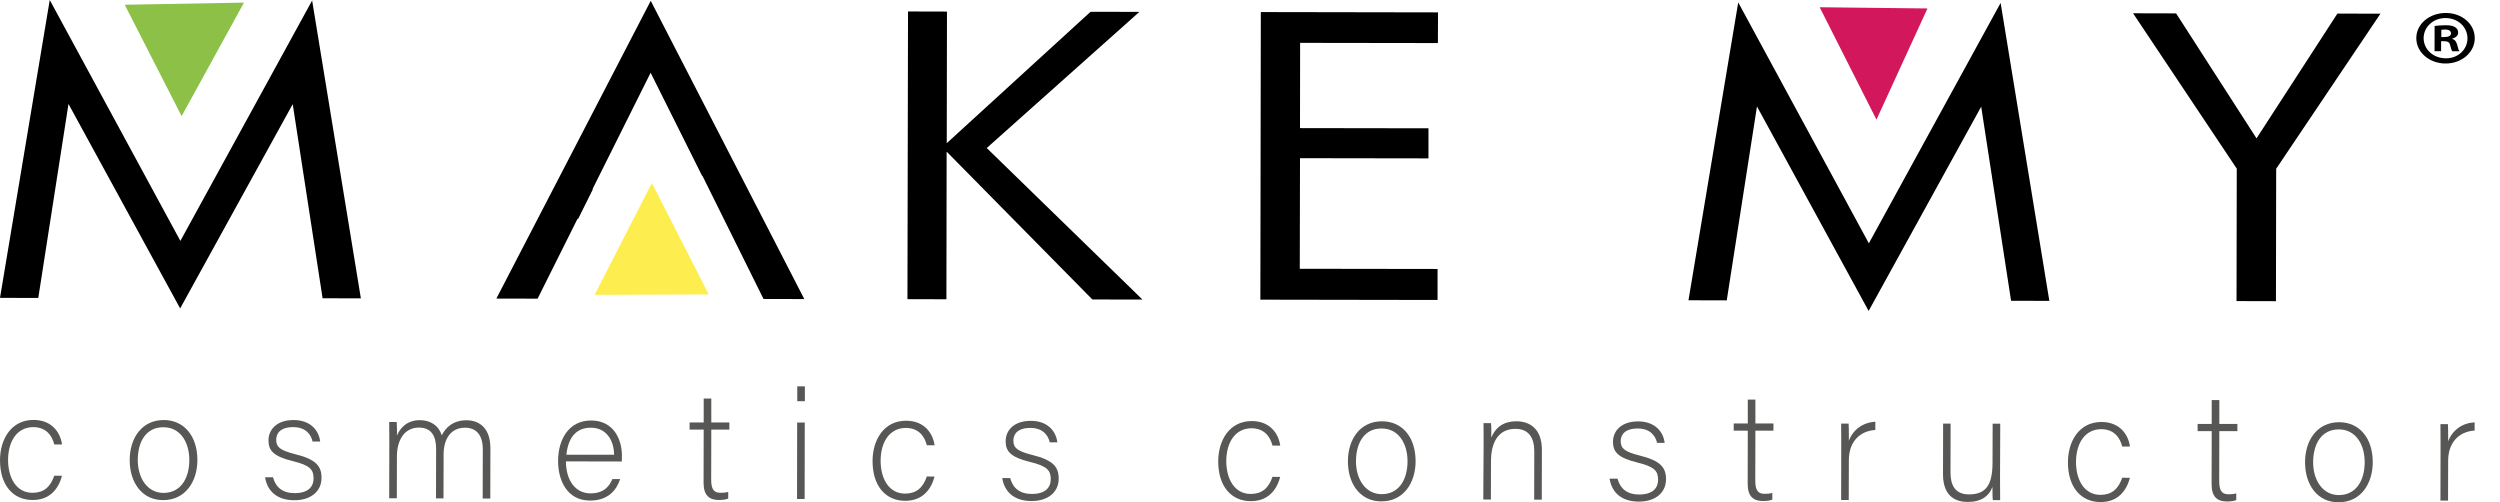 <svg width="876" height="176" viewBox="0 0 876 176" fill="none" xmlns="http://www.w3.org/2000/svg">
<g clip-path="url(#clip0_771_19400)">
<path d="M21.731 166.714C20.457 171.437 17.353 175.239 11.383 175.199C4.736 175.199 -0 170.196 -0 161.27C-0 153.946 3.9 147.141 11.741 147.141C18.507 147.141 21.253 151.985 21.731 155.747H19.024C18.228 152.625 16.198 149.703 11.701 149.663C6.049 149.663 2.865 154.466 2.825 161.15C2.825 167.514 5.771 172.678 11.383 172.678C15.283 172.678 17.631 170.716 19.024 166.674L21.731 166.714Z" fill="#575756"/>
<path d="M69.167 161.19C69.167 168.635 65.028 175.279 57.108 175.239C49.904 175.239 45.446 169.275 45.446 161.19C45.446 153.545 49.665 147.181 57.386 147.181C64.471 147.181 69.167 152.785 69.167 161.19ZM48.272 161.19C48.272 167.554 51.655 172.717 57.307 172.717C63.078 172.717 66.302 167.954 66.341 161.23C66.341 154.906 63.157 149.703 57.267 149.703C51.177 149.663 48.272 154.786 48.272 161.19Z" fill="#575756"/>
<path d="M95.668 167.234C96.583 170.716 99.011 172.797 103.23 172.797C107.966 172.797 109.877 170.596 109.877 167.594C109.877 164.552 108.603 163.031 102.633 161.59C95.747 159.909 94.076 157.828 94.076 154.306C94.076 150.623 96.862 147.181 102.872 147.181C108.881 147.181 111.747 150.904 112.185 154.706H109.518C109.041 152.464 107.289 149.663 102.752 149.663C98.135 149.663 96.782 151.944 96.782 154.106C96.782 156.587 98.056 157.788 103.309 159.109C110.832 160.95 112.663 163.391 112.663 167.434C112.663 172.317 108.722 175.319 103.11 175.279C97.021 175.279 93.638 172.037 92.882 167.234H95.668Z" fill="#575756"/>
<path d="M136.416 154.787C136.416 152.465 136.416 149.984 136.376 147.863H139.003C139.043 148.783 139.162 151.065 139.083 152.626C140.197 149.944 142.665 147.222 147.083 147.222C150.824 147.222 153.73 149.103 154.804 152.546C156.157 149.744 158.824 147.262 163.481 147.262C167.58 147.262 171.839 149.624 171.839 157.068L171.799 174.68H169.133L169.172 157.389C169.172 153.786 167.899 149.904 162.963 149.864C157.789 149.864 155.441 154.026 155.441 159.23L155.401 174.64H152.774L152.814 157.389C152.814 153.466 151.66 149.824 146.764 149.824C141.59 149.824 139.083 154.427 139.083 159.87L139.043 174.599H136.376L136.416 154.787Z" fill="#575756"/>
<path d="M198.3 161.671C198.34 168.595 201.803 172.878 206.897 172.878C211.912 172.878 213.624 170.036 214.579 167.875H217.286C216.171 171.397 213.345 175.4 206.778 175.4C198.698 175.4 195.554 168.355 195.554 161.551C195.554 153.906 199.375 147.302 207.136 147.342C215.335 147.342 217.922 154.466 217.922 159.51C217.922 160.27 217.922 160.991 217.883 161.711L198.3 161.671ZM215.176 159.35C215.136 154.066 212.271 149.864 207.057 149.864C201.564 149.864 199.057 153.706 198.46 159.35H215.176Z" fill="#575756"/>
<path d="M241.637 148.022H246.573V139.657H249.239V148.022H255.568V150.544H249.239L249.199 167.955C249.199 170.957 249.836 172.678 252.384 172.678C253.18 172.678 254.294 172.638 255.17 172.357V174.719C254.254 175.079 252.981 175.199 251.866 175.199C248.443 175.199 246.533 173.478 246.533 169.195L246.573 150.544H241.637V148.022Z" fill="#575756"/>
<path d="M279.361 135.374H282.028V140.577H279.361V135.374ZM279.322 148.062H281.988L281.949 174.839H279.282L279.322 148.062Z" fill="#575756"/>
<path d="M327.474 166.994C326.2 171.717 323.096 175.519 317.126 175.479C310.479 175.479 305.743 170.476 305.743 161.551C305.743 154.226 309.643 147.422 317.484 147.422C324.25 147.422 326.996 152.265 327.474 156.027H324.767C323.971 152.905 321.942 149.983 317.444 149.943C311.792 149.943 308.608 154.746 308.569 161.431C308.569 167.795 311.514 172.958 317.126 172.958C321.026 172.958 323.374 170.997 324.767 166.954L327.474 166.994Z" fill="#575756"/>
<path d="M353.973 167.514C354.888 170.996 357.316 173.078 361.535 173.078C366.272 173.078 368.182 170.876 368.182 167.874C368.182 164.832 366.908 163.311 360.938 161.871C354.053 160.189 352.381 158.108 352.381 154.586C352.381 150.904 355.167 147.461 361.177 147.461C367.187 147.461 370.053 151.184 370.491 154.986H367.824C367.346 152.745 365.595 149.943 361.058 149.943C356.441 149.943 355.087 152.224 355.087 154.386C355.087 156.867 356.361 158.068 361.615 159.389C369.137 161.23 370.968 163.672 370.968 167.714C370.968 172.597 367.028 175.599 361.416 175.559C355.326 175.559 351.943 172.317 351.187 167.514H353.973Z" fill="#575756"/>
<path d="M448.593 167.115C447.319 171.838 444.215 175.64 438.245 175.6C431.598 175.6 426.862 170.597 426.862 161.671C426.862 154.347 430.762 147.542 438.603 147.542C445.369 147.542 448.115 152.386 448.593 156.148H445.887C445.091 153.026 443.061 150.104 438.563 150.064C432.911 150.064 429.727 154.867 429.688 161.551C429.688 167.915 432.633 173.079 438.245 173.079C442.145 173.079 444.494 171.117 445.887 167.075L448.593 167.115Z" fill="#575756"/>
<path d="M496.027 161.631C496.027 169.076 491.888 175.72 483.968 175.68C476.764 175.68 472.306 169.716 472.306 161.631C472.306 153.986 476.525 147.622 484.246 147.622C491.371 147.622 496.027 153.186 496.027 161.631ZM475.132 161.631C475.132 167.995 478.515 173.158 484.167 173.158C489.938 173.158 493.162 168.395 493.201 161.671C493.201 155.347 490.017 150.144 484.127 150.144C478.037 150.104 475.172 155.187 475.132 161.631Z" fill="#575756"/>
<path d="M519.861 155.027C519.861 152.665 519.861 150.424 519.821 148.262H522.448C522.567 149.103 522.607 152.585 522.528 153.346C523.722 150.624 525.911 147.622 531.364 147.622C536.1 147.622 540.319 150.304 540.279 157.708L540.239 175.079H537.572L537.612 158.149C537.612 153.386 535.662 150.264 531.005 150.264C524.677 150.264 522.488 155.547 522.448 161.391L522.408 175.039H519.742L519.861 155.027Z" fill="#575756"/>
<path d="M566.781 167.714C567.696 171.196 570.124 173.277 574.343 173.277C579.079 173.277 580.99 171.076 580.99 168.074C580.99 165.032 579.716 163.511 573.746 162.07C566.86 160.389 565.189 158.308 565.189 154.786C565.189 151.103 567.975 147.661 573.985 147.661C579.995 147.661 582.86 151.383 583.298 155.186H580.632C580.154 152.944 578.403 150.143 573.865 150.143C569.248 150.143 567.895 152.424 567.895 154.586C567.895 157.067 569.169 158.268 574.423 159.589C581.945 161.43 583.776 163.871 583.776 167.914C583.776 172.797 579.836 175.799 574.224 175.759C568.134 175.759 564.751 172.517 563.995 167.714H566.781Z" fill="#575756"/>
<path d="M607.49 148.382H612.425V140.017H615.092V148.382H621.42V150.903H615.092L615.052 168.315C615.052 171.316 615.689 173.037 618.236 173.037C619.032 173.037 620.146 172.997 621.022 172.717V175.079C620.107 175.439 618.833 175.559 617.719 175.559C614.296 175.559 612.385 173.838 612.385 169.555L612.425 150.903H607.49V148.382Z" fill="#575756"/>
<path d="M645.174 155.707C645.174 151.224 645.134 149.263 645.134 148.422H647.761C647.801 149.263 647.881 150.984 647.841 154.426C649.393 150.423 652.816 148.022 657.114 147.782V150.664C651.582 151.024 647.841 154.866 647.841 161.27L647.801 175.199H645.134L645.174 155.707Z" fill="#575756"/>
<path d="M700.81 167.434C700.81 170.076 700.85 174.239 700.85 175.239H698.302C698.183 174.559 698.143 172.758 698.143 170.596C697.029 173.758 694.282 175.88 689.546 175.88C685.725 175.88 680.829 174.359 680.829 166.154L680.869 148.422H683.496L683.456 165.513C683.456 169.436 684.65 173.238 689.944 173.238C695.914 173.238 698.143 169.876 698.183 162.231L698.223 148.462H700.889L700.81 167.434Z" fill="#575756"/>
<path d="M746.335 167.434C745.062 172.157 741.957 175.959 735.987 175.919C729.34 175.919 724.604 170.916 724.604 161.991C724.604 154.666 728.505 147.862 736.345 147.862C743.112 147.862 745.858 152.705 746.335 156.467H743.629C742.833 153.345 740.803 150.423 736.305 150.383C730.654 150.383 727.47 155.186 727.43 161.871C727.43 168.235 730.375 173.398 735.987 173.398C739.888 173.398 742.236 171.437 743.629 167.394L746.335 167.434Z" fill="#575756"/>
<path d="M770.048 148.542H774.984V140.176H777.65V148.542H783.979V151.063H777.65L777.611 168.474C777.611 171.476 778.248 173.197 780.795 173.197C781.591 173.197 782.705 173.157 783.581 172.877V175.238C782.665 175.599 781.392 175.719 780.277 175.719C776.854 175.719 774.944 173.998 774.944 169.715L774.984 151.063H770.048V148.542Z" fill="#575756"/>
<path d="M831.414 161.95C831.414 169.395 827.275 176.039 819.355 175.999C812.151 175.999 807.693 170.035 807.693 161.95C807.693 154.305 811.912 147.941 819.633 147.941C826.758 147.941 831.414 153.545 831.414 161.95ZM810.519 161.95C810.519 168.314 813.902 173.478 819.554 173.478C825.325 173.478 828.549 168.715 828.589 161.99C828.589 155.666 825.404 150.463 819.514 150.463C813.424 150.463 810.559 155.546 810.519 161.95Z" fill="#575756"/>
<path d="M855.17 155.907C855.17 151.425 855.131 149.463 855.131 148.623H857.757C857.797 149.463 857.877 151.184 857.837 154.627C859.389 150.624 862.812 148.223 867.111 147.982V150.864C861.578 151.224 857.837 155.067 857.837 161.471L857.797 175.4H855.131L855.17 155.907Z" fill="#575756"/>
<path d="M126.448 104.545L113.035 104.51L102.567 36.494L63.124 108.071L24 36.423L13.413 104.404L0 104.369L17.433 0L63.204 84.412L109.373 0.176L126.448 104.545Z" fill="black"/>
<path d="M400.319 104.968L382.766 104.933L331.702 53.136L331.622 104.862L317.97 104.827L318.169 4.02L331.821 4.055L331.742 50.174L382.13 4.125L399.244 4.161L345.752 51.867L400.319 104.968Z" fill="black"/>
<path d="M503.72 105.108L441.631 105.003L441.79 4.23L503.879 4.336L503.84 15.09L455.561 15.02L455.521 44.885L500.536 44.955V55.498L455.521 55.428L455.442 94.178L503.72 94.248V105.108Z" fill="black"/>
<path d="M718.09 105.426L704.677 105.391L694.21 37.375L654.767 108.952L615.642 37.305L605.055 105.25L591.642 105.215L609.075 0.846L654.846 85.258L701.016 1.022L718.09 105.426Z" fill="black"/>
<path d="M834.109 4.795L797.572 59.13L797.492 105.532L783.681 105.496L783.761 59.095L747.423 4.654L762.507 4.689L790.686 48.482L819.025 4.76L834.109 4.795Z" fill="black"/>
<path d="M43.701 1.657L63.641 40.689L85.492 0.917L43.701 1.657Z" fill="#8CC047"/>
<path d="M637.611 2.538L657.512 41.923L675.382 2.961L637.611 2.538Z" fill="#D3175C"/>
<path d="M202.347 76.69H202.586L207.76 66.288H207.601L227.979 25.493L246.009 61.599H246.128L267.541 104.757L281.83 104.792L228.019 0.282L173.929 104.616L188.377 104.651L202.347 76.69Z" fill="black"/>
<path d="M208.357 103.311L228.417 64.137L248.357 103.17L208.357 103.311Z" fill="#FDED4E"/>
<path d="M867.154 13.378C867.154 18.33 862.637 22.253 856.934 22.253C851.232 22.253 846.671 18.31 846.671 13.358C846.671 8.405 851.255 4.542 857.024 4.542C862.681 4.542 867.176 8.425 867.154 13.378ZM849.242 13.358C849.242 17.28 852.574 20.41 857.002 20.43C861.317 20.489 864.604 17.32 864.604 13.437C864.604 9.515 861.34 6.325 856.89 6.325C852.596 6.306 849.242 9.475 849.242 13.358ZM855.369 17.934H853.066L853.088 9.099C854.005 9 855.28 8.841 856.912 8.841C858.79 8.841 859.64 9.119 860.311 9.554C860.915 9.931 861.34 10.585 861.34 11.436C861.34 12.506 860.423 13.219 859.26 13.536V13.635C860.222 13.913 860.714 14.606 861.027 15.794C861.34 17.142 861.563 17.617 861.742 17.954H859.305C858.992 17.637 858.813 16.884 858.522 15.794C858.343 14.883 857.739 14.447 856.465 14.447H855.369V17.934ZM855.436 12.982H856.532C857.807 12.982 858.835 12.605 858.835 11.694C858.835 10.882 858.164 10.347 856.711 10.347C856.107 10.347 855.682 10.406 855.436 10.446V12.982Z" fill="black"/>
</g>
<defs>
<clipPath id="clip0_771_19400">
<rect width="875.81" height="176" fill="white"/>
</clipPath>
</defs>
</svg>
